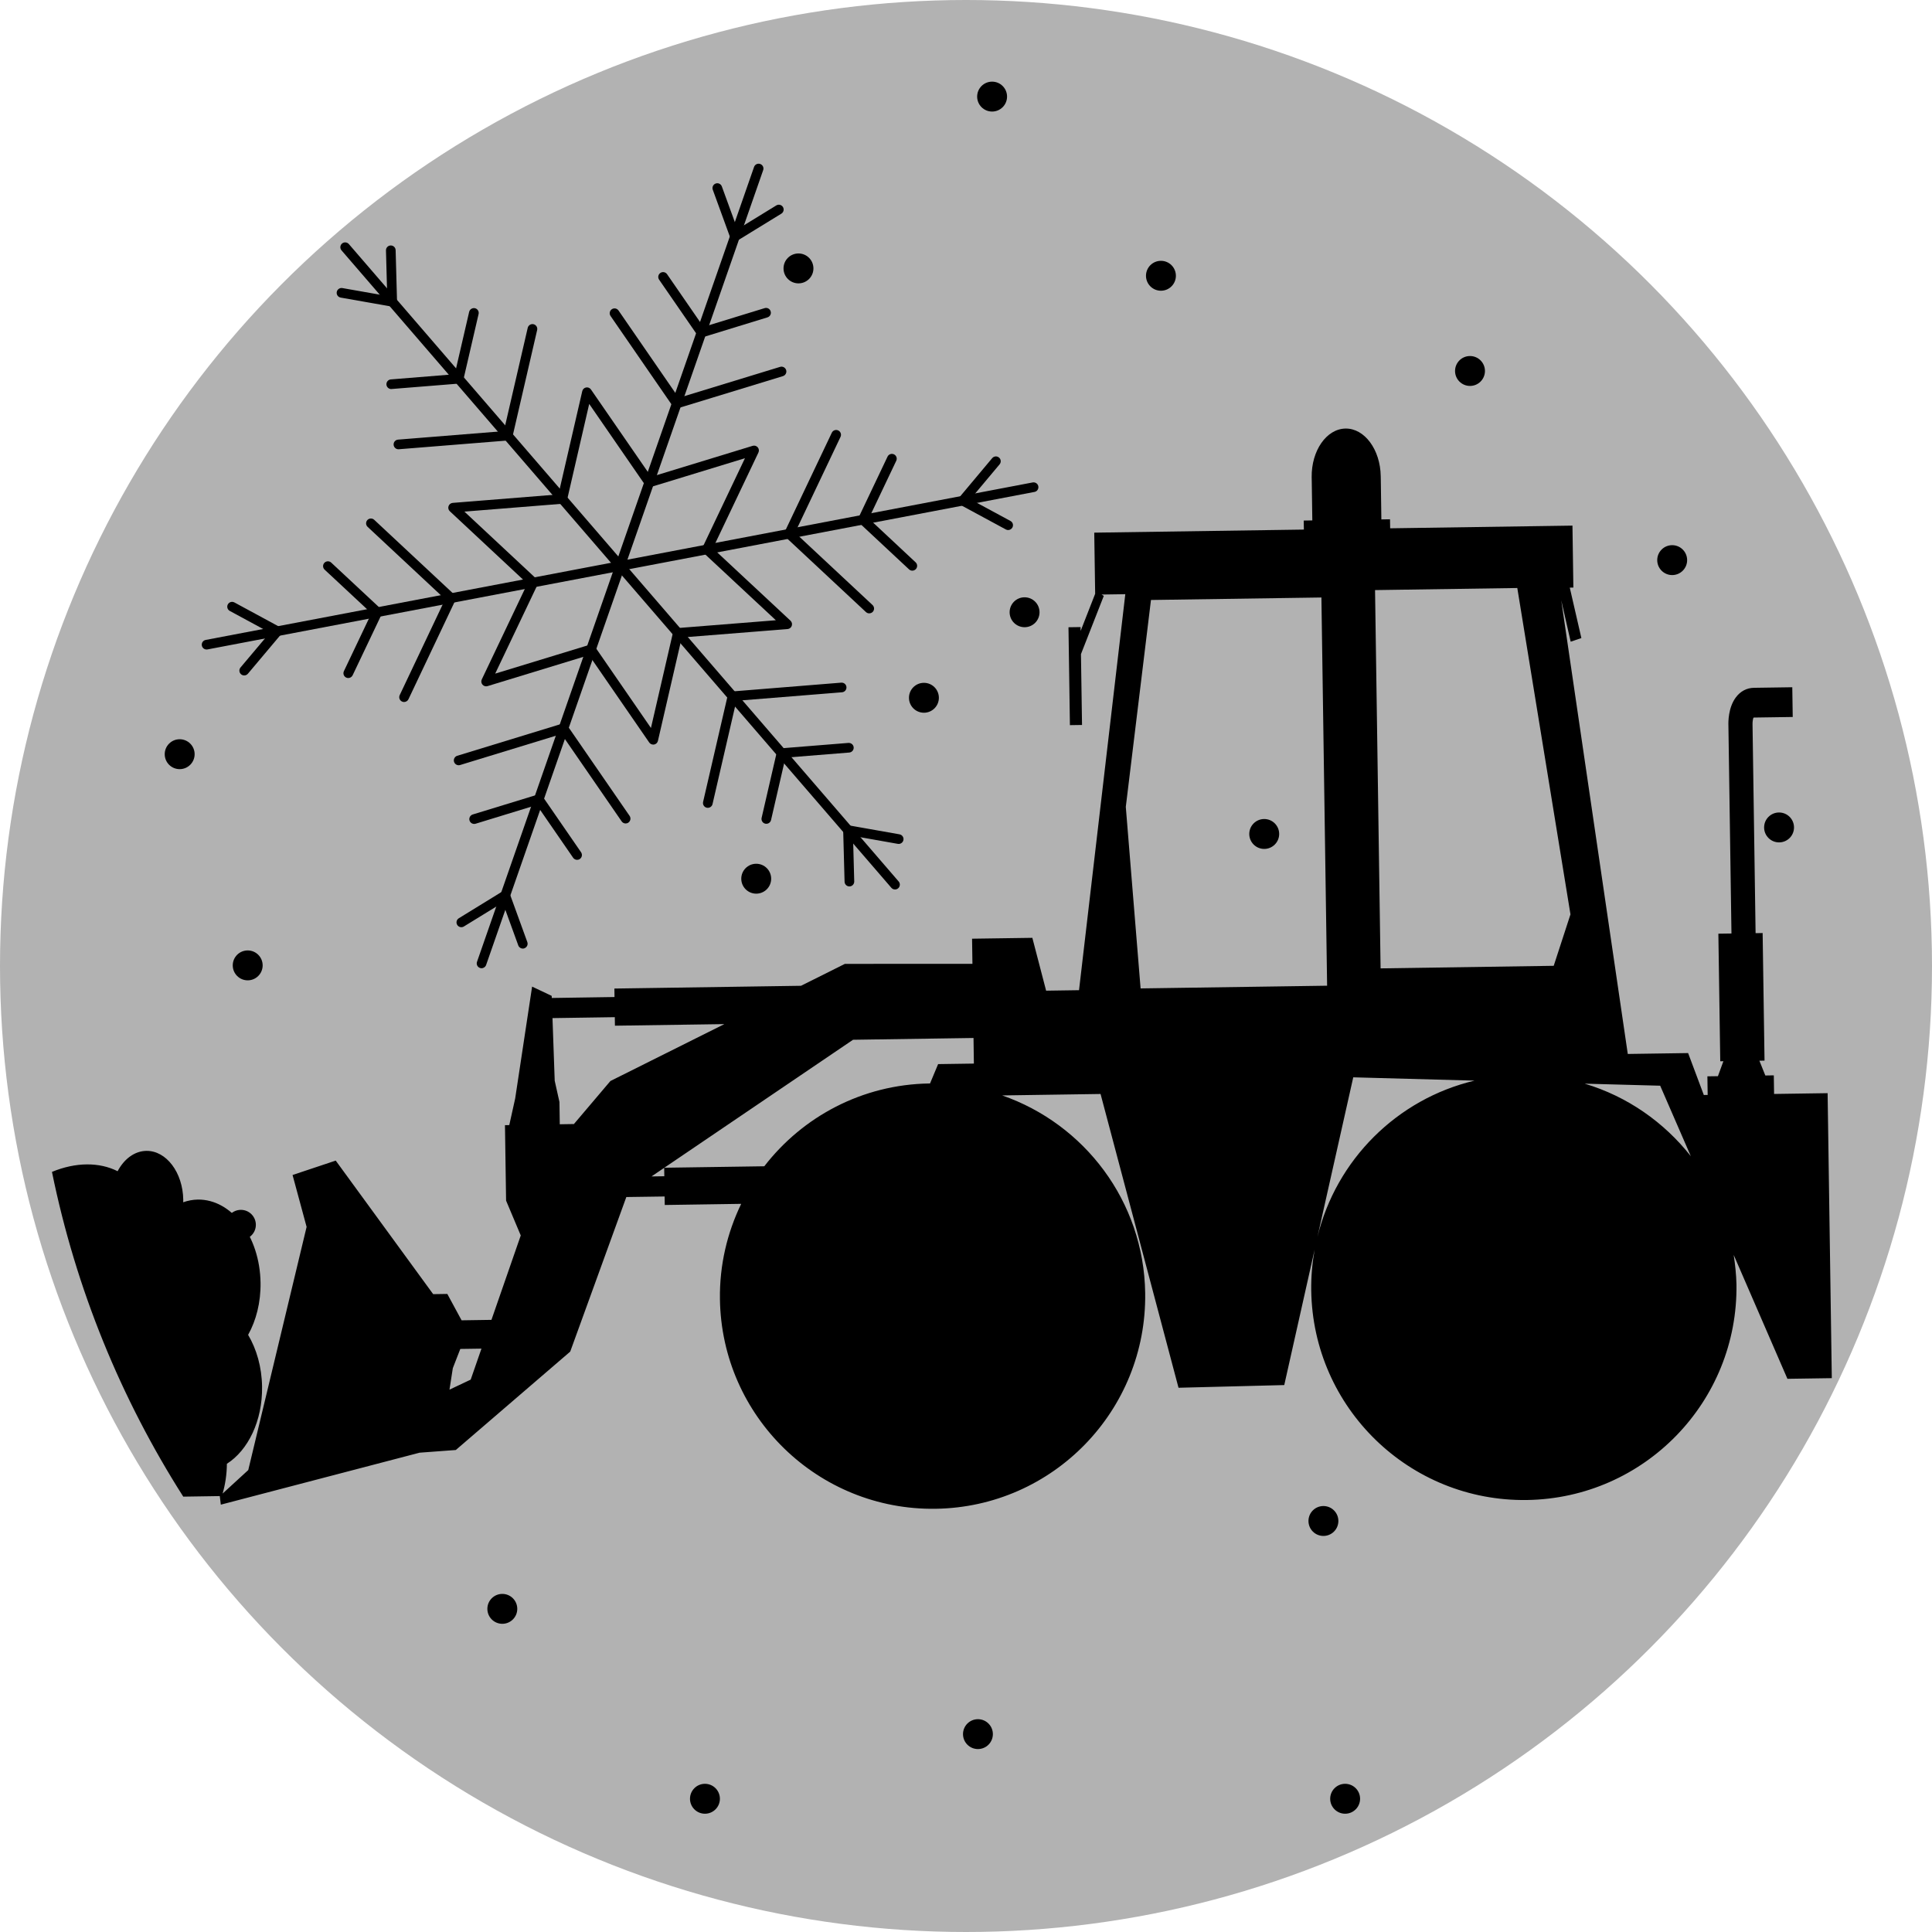 <?xml version="1.0" encoding="utf-8"?>
<!-- Generator: Adobe Illustrator 16.2.0, SVG Export Plug-In . SVG Version: 6.00 Build 0)  -->
<!DOCTYPE svg PUBLIC "-//W3C//DTD SVG 1.1//EN" "http://www.w3.org/Graphics/SVG/1.1/DTD/svg11.dtd">
<svg version="1.1" id="Ebene_1" xmlns="http://www.w3.org/2000/svg" xmlns:xlink="http://www.w3.org/1999/xlink" x="0px" y="0px"
	 width="100px" height="100px" viewBox="0 0 100 100" enable-background="new 0 0 100 100" xml:space="preserve">
<circle fill="#B2B2B2" cx="50" cy="50" r="50"/>
<g>
	<circle cx="51.351" cy="5" r="0.774"/>
	<circle cx="76.087" cy="19.202" r="0.774"/>
	<circle cx="53.032" cy="31.69" r="0.774"/>
	<circle cx="65.436" cy="43.166" r="0.774"/>
	<circle cx="86.552" cy="28.992" r="0.774"/>
	<circle cx="9.3" cy="39.037" r="0.774"/>
	<circle cx="47.822" cy="36.117" r="0.774"/>
	<circle cx="41.329" cy="13.893" r="0.774"/>
	<circle cx="60.09" cy="14.274" r="0.774"/>
	<circle cx="12.821" cy="49.968" r="0.774"/>
	<circle cx="31.923" cy="59.544" r="0.774"/>
	<circle cx="92.084" cy="42.828" r="0.774"/>
	<circle cx="12.469" cy="63.396" r="0.774"/>
	<circle cx="39.142" cy="45.482" r="0.774"/>
	<circle cx="50.618" cy="89.758" r="0.773"/>
	<circle cx="69.624" cy="93.104" r="0.774"/>
	<circle cx="68.5" cy="78.726" r="0.774"/>
	<circle cx="36.488" cy="93.104" r="0.774"/>
	<circle cx="26" cy="83.274" r="0.774"/>
</g>
<g>
	<path d="M33.809,38.539c-0.081,0-0.159-0.04-0.206-0.108l-3.117-4.522l-5.25,1.604c-0.095,0.03-0.198,0-0.263-0.076
		c-0.064-0.075-0.079-0.181-0.036-0.271l2.36-4.958l-4.015-3.747c-0.073-0.067-0.098-0.171-0.065-0.265
		c0.032-0.093,0.117-0.159,0.216-0.167l5.471-0.438l1.234-5.347c0.022-0.097,0.1-0.171,0.197-0.189
		c0.097-0.018,0.196,0.022,0.252,0.104l3.12,4.522l5.25-1.605c0.097-0.029,0.198,0.001,0.263,0.076
		c0.064,0.075,0.079,0.181,0.036,0.271l-2.359,4.958l4.019,3.746c0.073,0.068,0.098,0.172,0.065,0.266
		c-0.032,0.093-0.117,0.159-0.216,0.167l-5.476,0.436l-1.235,5.352c-0.022,0.097-0.1,0.171-0.197,0.189
		C33.84,38.538,33.825,38.539,33.809,38.539z M30.588,33.366c0.081,0,0.158,0.039,0.206,0.108l2.899,4.206l1.149-4.978
		c0.024-0.106,0.115-0.185,0.224-0.193l5.092-0.405l-3.738-3.484c-0.08-0.075-0.102-0.192-0.055-0.291l2.194-4.612l-4.882,1.493
		c-0.105,0.032-0.217-0.007-0.279-0.097l-2.901-4.206l-1.147,4.973c-0.024,0.106-0.115,0.185-0.224,0.193l-5.089,0.408l3.734,3.485
		c0.08,0.074,0.102,0.192,0.055,0.29l-2.195,4.611l4.883-1.491C30.539,33.37,30.563,33.366,30.588,33.366z"/>
	<g>
		<path d="M20.623,23.254c-0.129,0-0.238-0.099-0.249-0.23c-0.011-0.138,0.091-0.258,0.229-0.269l5.476-0.44l1.236-5.346
			c0.031-0.135,0.169-0.218,0.3-0.188c0.135,0.031,0.219,0.166,0.188,0.3l-1.277,5.524c-0.024,0.106-0.115,0.184-0.224,0.193
			l-5.658,0.455C20.636,23.253,20.629,23.254,20.623,23.254z"/>
		<path d="M32.097,29.544c-0.07,0-0.14-0.029-0.189-0.087L17.677,12.959c-0.09-0.104-0.079-0.262,0.026-0.353
			c0.104-0.089,0.262-0.078,0.353,0.026l14.231,16.498c0.09,0.104,0.079,0.262-0.026,0.353
			C32.213,29.524,32.155,29.544,32.097,29.544z"/>
		<path d="M20.251,20.137c-0.129,0-0.238-0.099-0.249-0.23c-0.011-0.138,0.091-0.258,0.229-0.269l3.305-0.267l0.748-3.23
			c0.032-0.134,0.169-0.217,0.3-0.188c0.135,0.031,0.219,0.166,0.188,0.3l-0.789,3.408c-0.024,0.106-0.115,0.184-0.224,0.193
			l-3.487,0.281C20.265,20.137,20.258,20.137,20.251,20.137z"/>
		<path d="M20.3,15.869c-0.015,0-0.029-0.001-0.043-0.004l-2.624-0.462c-0.136-0.024-0.227-0.153-0.203-0.29
			c0.024-0.136,0.157-0.227,0.29-0.203l2.322,0.409l-0.064-2.357c-0.004-0.138,0.105-0.253,0.243-0.257c0.002,0,0.005,0,0.007,0
			c0.135,0,0.246,0.107,0.25,0.243l0.073,2.663c0.002,0.075-0.03,0.147-0.087,0.196C20.417,15.848,20.359,15.869,20.3,15.869z"/>
	</g>
	<g>
		<path d="M20.915,36.336c-0.036,0-0.072-0.008-0.107-0.024c-0.125-0.059-0.178-0.208-0.119-0.333l2.352-4.962l-4.013-3.747
			c-0.101-0.094-0.106-0.252-0.012-0.353s0.253-0.105,0.353-0.012l4.147,3.871c0.08,0.074,0.102,0.191,0.056,0.29l-2.43,5.127
			C21.098,36.283,21.008,36.336,20.915,36.336z"/>
		<path d="M10.693,33.618c-0.118,0-0.222-0.083-0.245-0.203c-0.026-0.136,0.063-0.267,0.199-0.292l21.403-4.074
			c0.138-0.026,0.267,0.063,0.292,0.199s-0.063,0.267-0.199,0.292l-21.403,4.074C10.725,33.617,10.709,33.618,10.693,33.618z"/>
		<path d="M18.026,35.095c-0.036,0-0.073-0.008-0.107-0.024c-0.125-0.059-0.178-0.208-0.118-0.333l1.424-2.994l-2.423-2.259
			c-0.101-0.094-0.106-0.252-0.012-0.353c0.094-0.1,0.252-0.106,0.353-0.012l2.557,2.384c0.08,0.074,0.102,0.191,0.055,0.29
			l-1.503,3.159C18.209,35.042,18.119,35.095,18.026,35.095z"/>
		<path d="M12.64,34.961c-0.057,0-0.114-0.019-0.161-0.059c-0.105-0.089-0.119-0.247-0.03-0.353l1.519-1.804l-2.074-1.123
			c-0.121-0.065-0.167-0.217-0.101-0.339c0.065-0.122,0.218-0.165,0.339-0.101l2.344,1.269c0.066,0.036,0.112,0.099,0.126,0.173
			c0.014,0.074-0.006,0.15-0.054,0.208l-1.716,2.039C12.782,34.931,12.711,34.961,12.64,34.961z"/>
	</g>
	<g>
		<path d="M32.383,42.623c-0.079,0-0.157-0.038-0.206-0.108l-3.117-4.522l-5.246,1.605c-0.132,0.04-0.271-0.035-0.313-0.166
			c-0.04-0.132,0.034-0.272,0.166-0.313l5.421-1.659c0.106-0.032,0.217,0.008,0.279,0.097l3.221,4.673
			c0.078,0.114,0.049,0.27-0.064,0.348C32.481,42.609,32.432,42.623,32.383,42.623z"/>
		<path d="M24.926,50.115c-0.027,0-0.055-0.004-0.083-0.014c-0.13-0.045-0.199-0.188-0.153-0.318l7.171-20.571
			c0.045-0.13,0.188-0.2,0.318-0.153c0.13,0.045,0.199,0.188,0.153,0.318l-7.171,20.571C25.126,50.05,25.029,50.115,24.926,50.115z"
			/>
		<path d="M29.871,44.505c-0.079,0-0.157-0.038-0.206-0.108l-1.882-2.731l-3.167,0.97c-0.133,0.039-0.272-0.035-0.313-0.166
			c-0.04-0.132,0.034-0.272,0.166-0.313l3.342-1.023c0.104-0.032,0.217,0.007,0.279,0.097l1.986,2.882
			c0.078,0.114,0.049,0.27-0.064,0.348C29.97,44.491,29.92,44.505,29.871,44.505z"/>
		<path d="M27.061,49.099c-0.102,0-0.198-0.063-0.235-0.165l-0.805-2.215l-2.011,1.236c-0.116,0.072-0.271,0.036-0.344-0.082
			c-0.072-0.118-0.036-0.271,0.082-0.344l2.272-1.397c0.063-0.039,0.143-0.049,0.213-0.023c0.071,0.024,0.127,0.08,0.152,0.15
			l0.909,2.503c0.047,0.13-0.02,0.273-0.149,0.32C27.118,49.094,27.089,49.099,27.061,49.099z"/>
	</g>
	<g>
		<path d="M36.636,41.813c-0.019,0-0.037-0.002-0.056-0.006c-0.135-0.031-0.219-0.166-0.188-0.3l1.277-5.524
			c0.024-0.106,0.115-0.184,0.224-0.193l5.65-0.456c0.142-0.009,0.258,0.091,0.269,0.229c0.011,0.138-0.091,0.258-0.229,0.269
			l-5.468,0.441l-1.235,5.346C36.853,41.735,36.75,41.813,36.636,41.813z"/>
		<path d="M46.325,46.039c-0.07,0-0.14-0.029-0.189-0.087L31.908,29.457c-0.09-0.104-0.079-0.262,0.026-0.353
			c0.104-0.089,0.262-0.078,0.353,0.026l14.228,16.495c0.09,0.104,0.079,0.262-0.026,0.353
			C46.441,46.019,46.383,46.039,46.325,46.039z"/>
		<path d="M39.665,42.639c-0.019,0-0.037-0.002-0.056-0.006c-0.135-0.031-0.218-0.166-0.188-0.3l0.786-3.407
			c0.024-0.106,0.115-0.184,0.224-0.193l3.486-0.28c0.136-0.006,0.258,0.091,0.269,0.229c0.011,0.138-0.091,0.258-0.229,0.269
			l-3.303,0.265l-0.745,3.229C39.882,42.561,39.779,42.639,39.665,42.639z"/>
		<path d="M43.965,45.881c-0.135,0-0.246-0.107-0.25-0.243l-0.072-2.664c-0.002-0.075,0.03-0.147,0.087-0.196
			c0.057-0.049,0.134-0.068,0.207-0.057l2.622,0.464c0.136,0.024,0.227,0.154,0.203,0.29c-0.024,0.137-0.155,0.227-0.29,0.203
			l-2.32-0.411l0.063,2.357c0.003,0.138-0.105,0.253-0.243,0.257C43.969,45.881,43.967,45.881,43.965,45.881z"/>
	</g>
	<g>
		<path d="M44.991,31.747c-0.061,0-0.123-0.022-0.17-0.067l-4.146-3.869c-0.08-0.074-0.102-0.191-0.055-0.29l2.434-5.123
			c0.059-0.125,0.209-0.178,0.333-0.118c0.125,0.059,0.178,0.208,0.118,0.333l-2.355,4.958l4.012,3.745
			c0.101,0.094,0.106,0.252,0.012,0.353C45.125,31.72,45.058,31.747,44.991,31.747z"/>
		<path d="M32.097,29.544c-0.118,0-0.222-0.083-0.245-0.203c-0.026-0.136,0.063-0.267,0.199-0.292l21.4-4.078
			c0.136-0.024,0.267,0.063,0.292,0.199c0.026,0.136-0.063,0.267-0.198,0.292l-21.4,4.078
			C32.128,29.542,32.112,29.544,32.097,29.544z"/>
		<path d="M47.221,29.537c-0.061,0-0.123-0.022-0.17-0.067l-2.558-2.388c-0.08-0.074-0.102-0.191-0.055-0.29l1.501-3.157
			c0.059-0.125,0.209-0.177,0.333-0.118c0.125,0.059,0.178,0.208,0.118,0.333l-1.422,2.991l2.424,2.264
			c0.101,0.094,0.106,0.252,0.012,0.353C47.354,29.51,47.288,29.537,47.221,29.537z"/>
		<path d="M52.182,27.435c-0.041,0-0.082-0.01-0.119-0.03l-2.346-1.268c-0.066-0.036-0.113-0.099-0.127-0.173
			s0.006-0.15,0.054-0.208l1.712-2.043c0.09-0.105,0.246-0.119,0.352-0.031c0.106,0.088,0.12,0.246,0.031,0.352l-1.515,1.808
			l2.077,1.123c0.122,0.065,0.167,0.217,0.101,0.338C52.355,27.388,52.27,27.435,52.182,27.435z"/>
	</g>
	<g>
		<path d="M35.029,21.135c-0.081,0-0.158-0.039-0.206-0.108l-3.221-4.672c-0.078-0.114-0.049-0.27,0.064-0.348
			c0.113-0.078,0.269-0.05,0.348,0.064l3.117,4.522l5.247-1.604c0.134-0.04,0.271,0.035,0.313,0.166
			c0.04,0.132-0.034,0.272-0.166,0.313l-5.422,1.657C35.078,21.132,35.053,21.135,35.029,21.135z"/>
		<path d="M32.097,29.544c-0.027,0-0.055-0.004-0.082-0.014c-0.131-0.045-0.2-0.188-0.154-0.318L39.03,8.641
			c0.045-0.13,0.19-0.2,0.318-0.153c0.131,0.045,0.2,0.188,0.154,0.318l-7.169,20.571C32.297,29.479,32.201,29.544,32.097,29.544z"
			/>
		<path d="M36.309,17.465c-0.081,0-0.158-0.039-0.206-0.108l-1.987-2.88c-0.079-0.114-0.05-0.27,0.063-0.348
			c0.113-0.079,0.269-0.051,0.348,0.063l1.883,2.729l3.167-0.972c0.133-0.042,0.272,0.033,0.312,0.166
			c0.041,0.132-0.033,0.271-0.166,0.312l-3.342,1.026C36.358,17.461,36.333,17.465,36.309,17.465z"/>
		<path d="M38.041,12.49c-0.028,0-0.056-0.004-0.083-0.014c-0.071-0.024-0.126-0.08-0.152-0.15l-0.913-2.506
			c-0.047-0.129,0.02-0.273,0.149-0.32c0.131-0.047,0.273,0.02,0.32,0.149l0.808,2.218l2.011-1.234
			c0.119-0.072,0.272-0.035,0.344,0.082c0.072,0.118,0.036,0.271-0.082,0.344l-2.272,1.395C38.132,12.477,38.086,12.49,38.041,12.49
			z"/>
	</g>
</g>
<path d="M89.736,64.955l2.781,6.412l2.297-0.034l-0.217-14.751l-2.771,0.041l-0.014-0.963l-0.439,0.007l-0.307-0.765l0.266-0.004
	l-0.098-6.604L90.869,48.3l-0.158-10.774v-0.034c-0.006-0.128,0.025-0.308,0.049-0.345c0,0,0.014-0.007,0.049-0.007l1.982-0.029
	l-0.023-1.539l-1.98,0.029c-0.377,0.005-0.703,0.176-0.941,0.495c-0.395,0.531-0.393,1.267-0.385,1.466l0.158,10.756l-0.678,0.01
	l0.098,6.604l0.162-0.003l-0.283,0.774l-0.545,0.008l0.014,0.963l-0.199,0.003l-0.813-2.17l-3.123,0.046l-3.443-23.478l0.488,2.139
	l0.553-0.188l-0.6-2.61l0.186-0.003l-0.047-3.207l-9.436,0.139l-0.008-0.467l-0.447,0.007l-0.029-2.034l-0.004-0.202
	c-0.02-1.377-0.836-2.481-1.822-2.467c-0.984,0.015-1.771,1.142-1.752,2.519l0.004,0.202l0.029,2.034l-0.445,0.007l0.008,0.467
	l-10.85,0.159l0.047,3.165l-0.752,1.923l-0.002-0.201l-0.627,0.009l0.074,5.067l0.627-0.009l-0.055-3.667l1.182-3.014l-0.117-0.07
	l1.23-0.018L55.85,51.252l-1.703,0.025l-0.713-2.735l-3.12,0.045l0.019,1.3L43.73,49.89l-2.269,1.134l-9.66,0.143l0.006,0.439
	l-3.247,0.049l-0.005-0.109l-1.013-0.48l-0.876,5.789l-0.306,1.38l-0.223,0.003l0.058,3.906l0.759,1.803l-1.517,4.369l-1.545,0.023
	l-0.739-1.365l-0.732,0.011l-5.044-6.913l-2.234,0.746l0.727,2.686l-3.02,12.586l-1.327,1.217c0.138-0.479,0.217-0.997,0.221-1.542
	c1.099-0.699,1.848-2.228,1.821-3.993c-0.015-1.016-0.285-1.943-0.722-2.68c0.416-0.746,0.658-1.682,0.643-2.697
	c-0.035-2.404-1.49-4.33-3.25-4.305c-0.262,0.004-0.513,0.055-0.754,0.139c0.002-0.043,0.005-0.084,0.004-0.127
	c-0.021-1.414-0.878-2.549-1.912-2.533c-0.615,0.01-1.153,0.424-1.486,1.053c-0.938-0.473-2.158-0.479-3.398,0.035
	c1.24,6.08,3.578,11.754,6.796,16.809l1.896-0.029l-0.005,0.005l0.053,0.439l10.288-2.69l1.875-0.139l5.922-5.093l2.904-8.001
	l1.982-0.028l0.007,0.44l3.956-0.059c-0.722,1.494-1.126,3.168-1.1,4.939c0.09,6.077,5.089,10.933,11.167,10.844
	c6.079-0.09,10.932-5.09,10.844-11.168c-0.07-4.756-3.154-8.752-7.402-10.227l5.092-0.075L61,71.83l5.473-0.139l1.572-7.008
	c-0.123,0.686-0.186,1.393-0.176,2.115c0.09,6.076,5.088,10.932,11.166,10.842c6.078-0.089,10.934-5.089,10.844-11.166
	C89.867,65.957,89.811,65.451,89.736,64.955z M24.363,71.409l-1.098,0.519l0.173-1.112l0.387-0.995l1.095-0.016L24.363,71.409z
	 M31.595,55.953l-1.889,2.227l-0.732,0.012l-0.017-1.154l-0.245-1.097l-0.115-3.244l3.225-0.048l0.007,0.441l5.663-0.082
	L31.595,55.953z M34.385,60.882l-0.663,0.01l0.656-0.445L34.385,60.882z M50.408,55.051l-1.851,0.027l-0.42,1.004
	c-0.011,0-0.021-0.002-0.032-0.002c-3.487,0.052-6.566,1.725-8.545,4.286l-5.175,0.076l9.768-6.624l6.236-0.092L50.408,55.051
	L50.408,55.051z M59.037,51.16l-0.766-9.396l1.303-10.709l8.822-0.129l0.295,20.094L59.037,51.16z M68.189,64.027l1.855-8.265
	l6.277,0.171C72.305,56.887,69.16,60.035,68.189,64.027z M80.42,49.99l-8.961,0.133l-0.287-19.58l7.363-0.108l2.752,16.893
	L80.42,49.99z M82.023,56.09l3.908,0.106l1.586,3.649C86.129,58.082,84.223,56.746,82.023,56.09z"/>
</svg>
